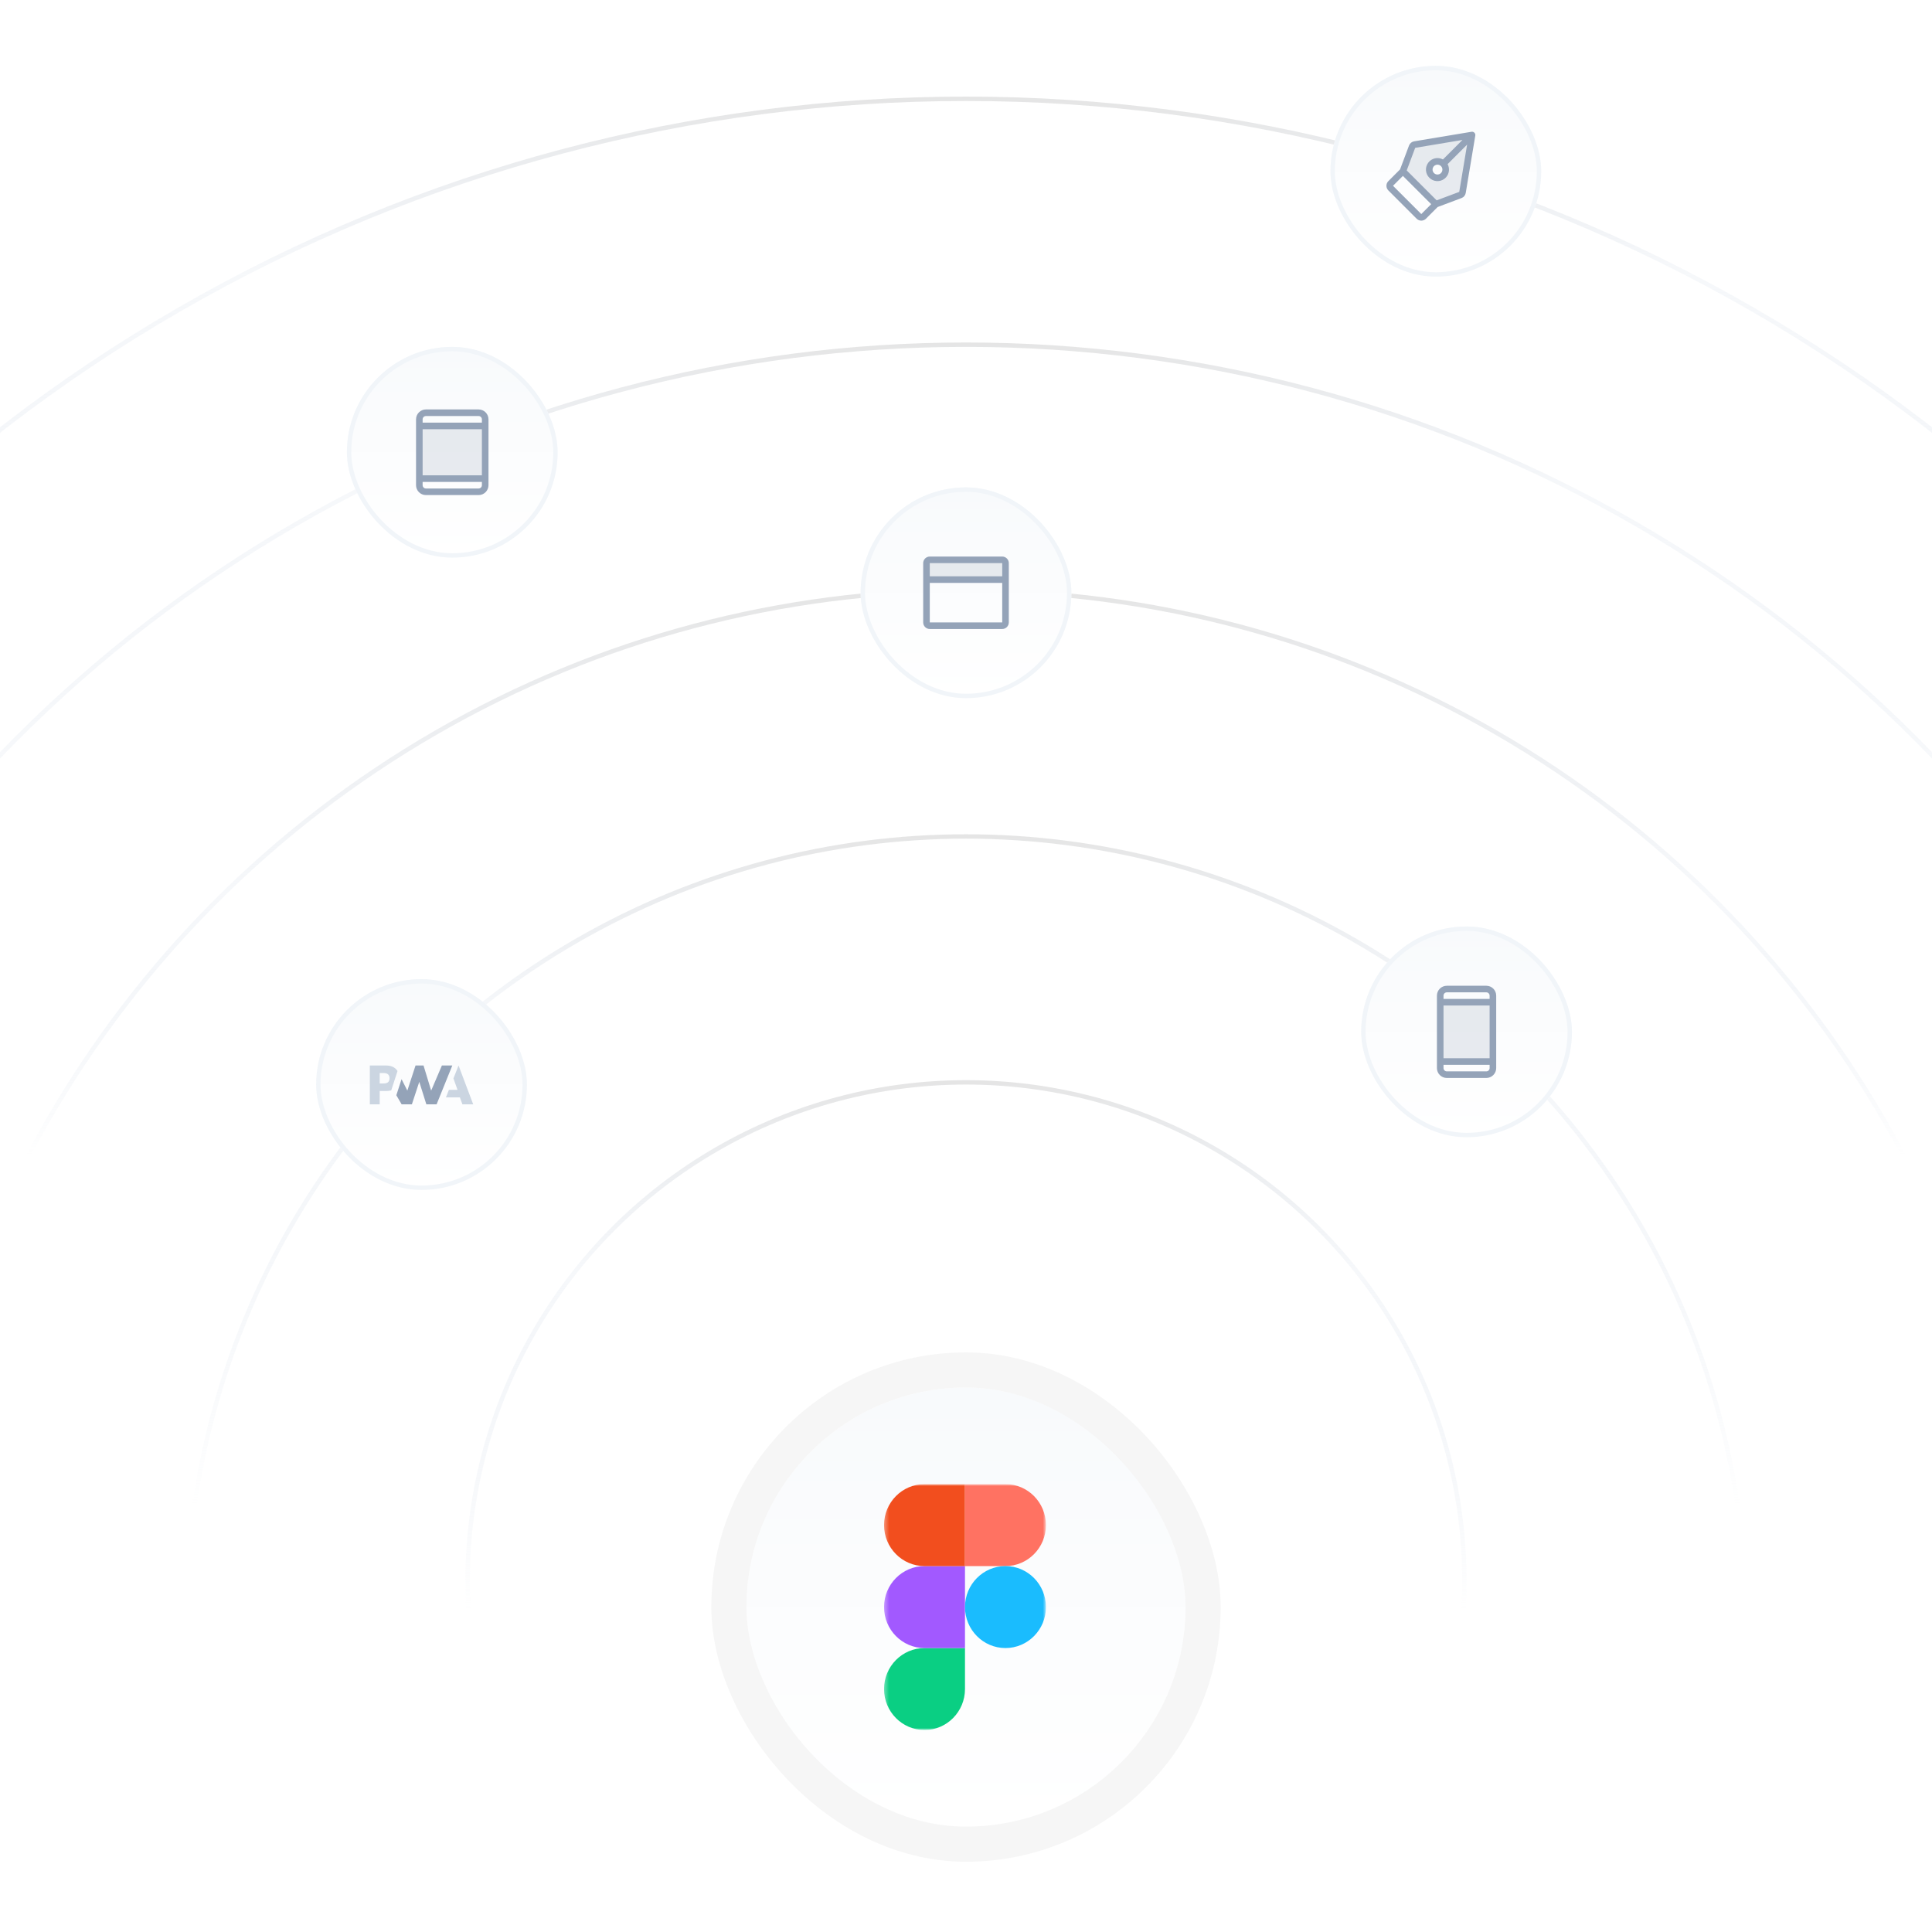 <svg width="440" height="440" viewBox="0 0 440 440" fill="none" xmlns="http://www.w3.org/2000/svg">
<g clip-path="url(#clip0_835_15033)">
<rect width="440" height="440" fill="white"/>
<g filter="url(#filter0_dd_835_15033)">
<rect x="170" y="302" width="100" height="100" rx="50" fill="url(#paint0_linear_835_15033)"/>
<rect x="166" y="298" width="108" height="108" rx="54" stroke="#F6F6F6" stroke-width="8"/>
<g clip-path="url(#clip1_835_15033)">
<mask id="mask0_835_15033" style="mask-type:luminance" maskUnits="userSpaceOnUse" x="201" y="324" width="38" height="56">
<path d="M238.206 324H201.333V380H238.206V324Z" fill="white"/>
</mask>
<g mask="url(#mask0_835_15033)">
<path d="M210.551 380.001C215.64 380.001 219.769 375.819 219.769 370.667V361.334H210.551C205.463 361.334 201.333 365.515 201.333 370.667C201.333 375.819 205.463 380.001 210.551 380.001Z" fill="#0ACF83"/>
<path d="M201.333 351.999C201.333 346.847 205.463 342.666 210.551 342.666H219.769V361.333H210.551C205.463 361.333 201.333 357.151 201.333 351.999Z" fill="#A259FF"/>
<path d="M201.333 333.333C201.333 328.181 205.463 324 210.551 324H219.769V342.667H210.551C205.463 342.667 201.333 338.485 201.333 333.333Z" fill="#F24E1E"/>
<path d="M219.77 324H228.988C234.076 324 238.206 328.181 238.206 333.333C238.206 338.485 234.076 342.667 228.988 342.667H219.77V324Z" fill="#FF7262"/>
<path d="M238.206 351.999C238.206 357.151 234.076 361.333 228.988 361.333C223.899 361.333 219.77 357.151 219.77 351.999C219.77 346.847 223.899 342.666 228.988 342.666C234.076 342.666 238.206 346.847 238.206 351.999Z" fill="#1ABCFE"/>
</g>
</g>
</g>
<circle cx="220" cy="360" r="113.5" stroke="url(#paint1_linear_835_15033)"/>
<circle cx="220" cy="368" r="177.5" stroke="url(#paint2_linear_835_15033)"/>
<circle cx="220" cy="376" r="241.5" stroke="url(#paint3_linear_835_15033)"/>
<circle cx="220" cy="384" r="305.5" stroke="url(#paint4_linear_835_15033)"/>
<circle cx="220" cy="381" r="358.5" stroke="url(#paint5_linear_835_15033)"/>
<g filter="url(#filter1_d_835_15033)">
<rect x="303" y="14" width="48" height="48" rx="24" fill="url(#paint6_linear_835_15033)"/>
<rect x="303.5" y="14.5" width="47" height="47" rx="23.5" stroke="#F1F5F9"/>
<path opacity="0.2" d="M327 45.5L332.595 43.402C332.718 43.356 332.827 43.278 332.911 43.176C332.994 43.075 333.05 42.953 333.071 42.823L335.25 29.75L322.177 31.929C322.047 31.951 321.925 32.006 321.824 32.09C321.722 32.173 321.644 32.282 321.598 32.405L319.5 38L327 45.5ZM327.375 35.75C327.746 35.75 328.108 35.86 328.417 36.066C328.725 36.272 328.965 36.565 329.107 36.907C329.249 37.25 329.286 37.627 329.214 37.991C329.142 38.355 328.963 38.689 328.701 38.951C328.439 39.213 328.105 39.392 327.741 39.464C327.377 39.536 327 39.499 326.657 39.357C326.315 39.215 326.022 38.975 325.816 38.667C325.61 38.358 325.5 37.996 325.5 37.625C325.5 37.128 325.698 36.651 326.049 36.299C326.401 35.947 326.878 35.75 327.375 35.75Z" fill="#94A3B8"/>
<path d="M315.75 41.31C315.749 41.508 315.788 41.703 315.863 41.885C315.939 42.067 316.05 42.232 316.19 42.371L322.628 48.81C322.768 48.95 322.933 49.06 323.115 49.136C323.297 49.211 323.492 49.25 323.689 49.25C323.886 49.25 324.081 49.211 324.263 49.136C324.445 49.06 324.611 48.95 324.75 48.81L327.415 46.145L332.853 44.104C333.1 44.012 333.319 43.857 333.487 43.654C333.655 43.45 333.767 43.206 333.811 42.947L335.99 29.873C336.008 29.766 336.002 29.655 335.973 29.55C335.944 29.445 335.893 29.348 335.822 29.265C335.752 29.181 335.664 29.115 335.565 29.069C335.467 29.023 335.359 28.999 335.25 28.999C335.209 29 335.167 29.003 335.126 29.01L322.054 31.188C321.794 31.232 321.55 31.343 321.347 31.51C321.144 31.677 320.988 31.895 320.896 32.142L318.855 37.579L316.19 40.249C316.05 40.388 315.939 40.554 315.863 40.736C315.788 40.918 315.749 41.113 315.75 41.31ZM322.3 32.668L333.064 30.874L328.623 35.315C328.068 35.016 327.424 34.925 326.808 35.061C326.193 35.197 325.647 35.55 325.27 36.056C324.893 36.562 324.711 37.186 324.757 37.815C324.802 38.444 325.073 39.035 325.519 39.481C325.964 39.926 326.556 40.197 327.185 40.243C327.814 40.288 328.438 40.106 328.943 39.729C329.449 39.353 329.802 38.806 329.938 38.191C330.074 37.575 329.984 36.931 329.684 36.377L334.125 31.934L332.332 42.7L327.188 44.628L320.372 37.812L322.3 32.668ZM328.5 37.624C328.5 37.847 328.434 38.064 328.31 38.249C328.187 38.434 328.011 38.578 327.806 38.664C327.6 38.749 327.374 38.771 327.156 38.728C326.937 38.684 326.737 38.577 326.58 38.42C326.422 38.263 326.315 38.062 326.272 37.844C326.228 37.626 326.251 37.399 326.336 37.194C326.421 36.988 326.565 36.812 326.75 36.689C326.935 36.565 327.153 36.499 327.375 36.499C327.673 36.499 327.96 36.618 328.171 36.829C328.382 37.04 328.5 37.326 328.5 37.624ZM319.5 39.06L325.94 45.499L323.69 47.749L317.25 41.31L319.5 39.06Z" fill="#94A3B8"/>
</g>
<g filter="url(#filter2_d_835_15033)">
<rect x="310" y="210" width="48" height="48" rx="24" fill="url(#paint7_linear_835_15033)"/>
<rect x="310.5" y="210.5" width="47" height="47" rx="23.5" stroke="#F1F5F9"/>
<path opacity="0.2" d="M340 227.25V240.75H328V227.25H340Z" fill="#94A3B8"/>
<path d="M338.5 223.5H329.5C328.903 223.5 328.331 223.737 327.909 224.159C327.487 224.581 327.25 225.153 327.25 225.75V242.25C327.25 242.847 327.487 243.419 327.909 243.841C328.331 244.263 328.903 244.5 329.5 244.5H338.5C339.097 244.5 339.669 244.263 340.091 243.841C340.513 243.419 340.75 242.847 340.75 242.25V225.75C340.75 225.153 340.513 224.581 340.091 224.159C339.669 223.737 339.097 223.5 338.5 223.5ZM328.75 228H339.25V240H328.75V228ZM329.5 225H338.5C338.699 225 338.89 225.079 339.03 225.22C339.171 225.36 339.25 225.551 339.25 225.75V226.5H328.75V225.75C328.75 225.551 328.829 225.36 328.97 225.22C329.11 225.079 329.301 225 329.5 225ZM338.5 243H329.5C329.301 243 329.11 242.921 328.97 242.78C328.829 242.64 328.75 242.449 328.75 242.25V241.5H339.25V242.25C339.25 242.449 339.171 242.64 339.03 242.78C338.89 242.921 338.699 243 338.5 243Z" fill="#94A3B8"/>
</g>
<g filter="url(#filter3_d_835_15033)">
<rect x="72" y="222" width="48" height="48" rx="24" fill="url(#paint8_linear_835_15033)"/>
<rect x="72.5" y="222.5" width="47" height="47" rx="23.5" stroke="#F1F5F9"/>
<g clip-path="url(#clip2_835_15033)">
<path d="M99.434 250.505L103.008 241.66H100.639L98.195 247.376L96.456 241.66H94.635L92.769 247.376L91.453 244.771L90.262 248.434L91.471 250.505H93.803L95.489 245.379L97.097 250.505L99.434 250.505Z" fill="#94A3B8"/>
<path d="M86.473 247.469H87.928C88.369 247.469 88.762 247.419 89.106 247.321L89.482 246.161L90.534 242.918C90.454 242.79 90.362 242.669 90.26 242.557C89.72 241.959 88.929 241.66 87.889 241.66H84.23V250.505H86.473V247.469ZM88.399 243.695C88.61 243.907 88.716 244.192 88.716 244.548C88.716 244.907 88.623 245.191 88.437 245.402C88.234 245.636 87.859 245.752 87.314 245.752H86.473V243.376H87.32C87.829 243.376 88.188 243.483 88.399 243.695H88.399ZM101.556 248.921L102.236 247.205H104.199L103.268 244.601L104.433 241.66L107.77 250.505H105.309L104.739 248.921H101.556Z" fill="#CBD5E1"/>
</g>
</g>
<g filter="url(#filter4_d_835_15033)">
<rect x="196" y="110" width="48" height="48" rx="24" fill="url(#paint9_linear_835_15033)"/>
<rect x="196.5" y="110.5" width="47" height="47" rx="23.5" stroke="#F1F5F9"/>
<path opacity="0.2" d="M229 127.25V131H211V127.25C211 127.051 211.079 126.86 211.22 126.72C211.36 126.579 211.551 126.5 211.75 126.5H228.25C228.449 126.5 228.64 126.579 228.78 126.72C228.921 126.86 229 127.051 229 127.25Z" fill="#94A3B8"/>
<path d="M228.25 125.75H211.75C211.352 125.75 210.971 125.908 210.689 126.189C210.408 126.471 210.25 126.852 210.25 127.25V140.75C210.25 141.148 210.408 141.529 210.689 141.811C210.971 142.092 211.352 142.25 211.75 142.25H228.25C228.648 142.25 229.029 142.092 229.311 141.811C229.592 141.529 229.75 141.148 229.75 140.75V127.25C229.75 126.852 229.592 126.471 229.311 126.189C229.029 125.908 228.648 125.75 228.25 125.75ZM228.25 127.25V130.25H211.75V127.25H228.25ZM228.25 140.75H211.75V131.75H228.25V140.75Z" fill="#94A3B8"/>
</g>
<g filter="url(#filter5_d_835_15033)">
<rect x="79" y="78" width="48" height="48" rx="24" fill="url(#paint10_linear_835_15033)"/>
<rect x="79.5" y="78.5" width="47" height="47" rx="23.5" stroke="#F1F5F9"/>
<path opacity="0.2" d="M110.5 96V108H95.5V96H110.5Z" fill="#94A3B8"/>
<path d="M109 92.25H97C96.403 92.25 95.831 92.487 95.409 92.909C94.987 93.331 94.75 93.903 94.75 94.5V109.5C94.75 110.097 94.987 110.669 95.409 111.091C95.831 111.513 96.403 111.75 97 111.75H109C109.597 111.75 110.169 111.513 110.591 111.091C111.013 110.669 111.25 110.097 111.25 109.5V94.5C111.25 93.903 111.013 93.331 110.591 92.909C110.169 92.487 109.597 92.25 109 92.25ZM96.25 96.75H109.75V107.25H96.25V96.75ZM97 93.75H109C109.199 93.75 109.39 93.829 109.53 93.97C109.671 94.11 109.75 94.301 109.75 94.5V95.25H96.25V94.5C96.25 94.301 96.329 94.11 96.47 93.97C96.61 93.829 96.801 93.75 97 93.75ZM109 110.25H97C96.801 110.25 96.61 110.171 96.47 110.03C96.329 109.89 96.25 109.699 96.25 109.5V108.75H109.75V109.5C109.75 109.699 109.671 109.89 109.53 110.03C109.39 110.171 109.199 110.25 109 110.25Z" fill="#94A3B8"/>
</g>
</g>
<defs>
<filter id="filter0_dd_835_15033" x="150" y="292" width="140" height="140" filterUnits="userSpaceOnUse" color-interpolation-filters="sRGB">
<feFlood flood-opacity="0" result="BackgroundImageFix"/>
<feColorMatrix in="SourceAlpha" type="matrix" values="0 0 0 0 0 0 0 0 0 0 0 0 0 0 0 0 0 0 127 0" result="hardAlpha"/>
<feMorphology radius="4" operator="erode" in="SourceAlpha" result="effect1_dropShadow_835_15033"/>
<feOffset dy="4"/>
<feGaussianBlur stdDeviation="3"/>
<feComposite in2="hardAlpha" operator="out"/>
<feColorMatrix type="matrix" values="0 0 0 0 0 0 0 0 0 0 0 0 0 0 0 0 0 0 0.1 0"/>
<feBlend mode="normal" in2="BackgroundImageFix" result="effect1_dropShadow_835_15033"/>
<feColorMatrix in="SourceAlpha" type="matrix" values="0 0 0 0 0 0 0 0 0 0 0 0 0 0 0 0 0 0 127 0" result="hardAlpha"/>
<feMorphology radius="3" operator="erode" in="SourceAlpha" result="effect2_dropShadow_835_15033"/>
<feOffset dy="10"/>
<feGaussianBlur stdDeviation="7.5"/>
<feComposite in2="hardAlpha" operator="out"/>
<feColorMatrix type="matrix" values="0 0 0 0 0 0 0 0 0 0 0 0 0 0 0 0 0 0 0.1 0"/>
<feBlend mode="normal" in2="effect1_dropShadow_835_15033" result="effect2_dropShadow_835_15033"/>
<feBlend mode="normal" in="SourceGraphic" in2="effect2_dropShadow_835_15033" result="shape"/>
</filter>
<filter id="filter1_d_835_15033" x="301" y="13" width="52" height="52" filterUnits="userSpaceOnUse" color-interpolation-filters="sRGB">
<feFlood flood-opacity="0" result="BackgroundImageFix"/>
<feColorMatrix in="SourceAlpha" type="matrix" values="0 0 0 0 0 0 0 0 0 0 0 0 0 0 0 0 0 0 127 0" result="hardAlpha"/>
<feOffset dy="1"/>
<feGaussianBlur stdDeviation="1"/>
<feComposite in2="hardAlpha" operator="out"/>
<feColorMatrix type="matrix" values="0 0 0 0 0 0 0 0 0 0 0 0 0 0 0 0 0 0 0.05 0"/>
<feBlend mode="normal" in2="BackgroundImageFix" result="effect1_dropShadow_835_15033"/>
<feBlend mode="normal" in="SourceGraphic" in2="effect1_dropShadow_835_15033" result="shape"/>
</filter>
<filter id="filter2_d_835_15033" x="308" y="209" width="52" height="52" filterUnits="userSpaceOnUse" color-interpolation-filters="sRGB">
<feFlood flood-opacity="0" result="BackgroundImageFix"/>
<feColorMatrix in="SourceAlpha" type="matrix" values="0 0 0 0 0 0 0 0 0 0 0 0 0 0 0 0 0 0 127 0" result="hardAlpha"/>
<feOffset dy="1"/>
<feGaussianBlur stdDeviation="1"/>
<feComposite in2="hardAlpha" operator="out"/>
<feColorMatrix type="matrix" values="0 0 0 0 0 0 0 0 0 0 0 0 0 0 0 0 0 0 0.05 0"/>
<feBlend mode="normal" in2="BackgroundImageFix" result="effect1_dropShadow_835_15033"/>
<feBlend mode="normal" in="SourceGraphic" in2="effect1_dropShadow_835_15033" result="shape"/>
</filter>
<filter id="filter3_d_835_15033" x="70" y="221" width="52" height="52" filterUnits="userSpaceOnUse" color-interpolation-filters="sRGB">
<feFlood flood-opacity="0" result="BackgroundImageFix"/>
<feColorMatrix in="SourceAlpha" type="matrix" values="0 0 0 0 0 0 0 0 0 0 0 0 0 0 0 0 0 0 127 0" result="hardAlpha"/>
<feOffset dy="1"/>
<feGaussianBlur stdDeviation="1"/>
<feComposite in2="hardAlpha" operator="out"/>
<feColorMatrix type="matrix" values="0 0 0 0 0 0 0 0 0 0 0 0 0 0 0 0 0 0 0.05 0"/>
<feBlend mode="normal" in2="BackgroundImageFix" result="effect1_dropShadow_835_15033"/>
<feBlend mode="normal" in="SourceGraphic" in2="effect1_dropShadow_835_15033" result="shape"/>
</filter>
<filter id="filter4_d_835_15033" x="194" y="109" width="52" height="52" filterUnits="userSpaceOnUse" color-interpolation-filters="sRGB">
<feFlood flood-opacity="0" result="BackgroundImageFix"/>
<feColorMatrix in="SourceAlpha" type="matrix" values="0 0 0 0 0 0 0 0 0 0 0 0 0 0 0 0 0 0 127 0" result="hardAlpha"/>
<feOffset dy="1"/>
<feGaussianBlur stdDeviation="1"/>
<feComposite in2="hardAlpha" operator="out"/>
<feColorMatrix type="matrix" values="0 0 0 0 0 0 0 0 0 0 0 0 0 0 0 0 0 0 0.05 0"/>
<feBlend mode="normal" in2="BackgroundImageFix" result="effect1_dropShadow_835_15033"/>
<feBlend mode="normal" in="SourceGraphic" in2="effect1_dropShadow_835_15033" result="shape"/>
</filter>
<filter id="filter5_d_835_15033" x="77" y="77" width="52" height="52" filterUnits="userSpaceOnUse" color-interpolation-filters="sRGB">
<feFlood flood-opacity="0" result="BackgroundImageFix"/>
<feColorMatrix in="SourceAlpha" type="matrix" values="0 0 0 0 0 0 0 0 0 0 0 0 0 0 0 0 0 0 127 0" result="hardAlpha"/>
<feOffset dy="1"/>
<feGaussianBlur stdDeviation="1"/>
<feComposite in2="hardAlpha" operator="out"/>
<feColorMatrix type="matrix" values="0 0 0 0 0 0 0 0 0 0 0 0 0 0 0 0 0 0 0.05 0"/>
<feBlend mode="normal" in2="BackgroundImageFix" result="effect1_dropShadow_835_15033"/>
<feBlend mode="normal" in="SourceGraphic" in2="effect1_dropShadow_835_15033" result="shape"/>
</filter>
<linearGradient id="paint0_linear_835_15033" x1="220" y1="302" x2="220" y2="402" gradientUnits="userSpaceOnUse">
<stop stop-color="#F8FAFC"/>
<stop offset="1" stop-color="white"/>
</linearGradient>
<linearGradient id="paint1_linear_835_15033" x1="220" y1="246" x2="220" y2="366.786" gradientUnits="userSpaceOnUse">
<stop stop-color="#E5E5E5"/>
<stop offset="0.36" stop-color="#E2E8F0" stop-opacity="0.3"/>
<stop offset="1" stop-color="white"/>
</linearGradient>
<linearGradient id="paint2_linear_835_15033" x1="220" y1="190" x2="220" y2="378.595" gradientUnits="userSpaceOnUse">
<stop stop-color="#E5E5E5"/>
<stop offset="0.22" stop-color="#E2E8F0" stop-opacity="0.3"/>
<stop offset="0.815" stop-color="white"/>
</linearGradient>
<linearGradient id="paint3_linear_835_15033" x1="220" y1="134" x2="220" y2="390.405" gradientUnits="userSpaceOnUse">
<stop stop-color="#E5E5E5"/>
<stop offset="0.27" stop-color="#E2E8F0" stop-opacity="0.3"/>
<stop offset="0.505" stop-color="white"/>
</linearGradient>
<linearGradient id="paint4_linear_835_15033" x1="220" y1="78" x2="220" y2="402.214" gradientUnits="userSpaceOnUse">
<stop stop-color="#E5E5E5"/>
<stop offset="0.105" stop-color="#E2E8F0" stop-opacity="0.3"/>
<stop offset="0.416" stop-color="white"/>
</linearGradient>
<linearGradient id="paint5_linear_835_15033" x1="220" y1="22" x2="220" y2="402.369" gradientUnits="userSpaceOnUse">
<stop stop-color="#E5E5E5"/>
<stop offset="0.105" stop-color="#E2E8F0" stop-opacity="0.3"/>
<stop offset="0.416" stop-color="white"/>
</linearGradient>
<linearGradient id="paint6_linear_835_15033" x1="327" y1="14" x2="327" y2="62" gradientUnits="userSpaceOnUse">
<stop stop-color="#F8FAFC"/>
<stop offset="1" stop-color="white"/>
</linearGradient>
<linearGradient id="paint7_linear_835_15033" x1="334" y1="210" x2="334" y2="258" gradientUnits="userSpaceOnUse">
<stop stop-color="#F8FAFC"/>
<stop offset="1" stop-color="white"/>
</linearGradient>
<linearGradient id="paint8_linear_835_15033" x1="96" y1="222" x2="96" y2="270" gradientUnits="userSpaceOnUse">
<stop stop-color="#F8FAFC"/>
<stop offset="1" stop-color="white"/>
</linearGradient>
<linearGradient id="paint9_linear_835_15033" x1="220" y1="110" x2="220" y2="158" gradientUnits="userSpaceOnUse">
<stop stop-color="#F8FAFC"/>
<stop offset="1" stop-color="white"/>
</linearGradient>
<linearGradient id="paint10_linear_835_15033" x1="103" y1="78" x2="103" y2="126" gradientUnits="userSpaceOnUse">
<stop stop-color="#F8FAFC"/>
<stop offset="1" stop-color="white"/>
</linearGradient>
<clipPath id="clip0_835_15033">
<rect width="440" height="440" fill="white"/>
</clipPath>
<clipPath id="clip1_835_15033">
<rect width="37.333" height="56" fill="white" transform="translate(201.333 324)"/>
</clipPath>
<clipPath id="clip2_835_15033">
<rect width="24" height="9.005" fill="white" transform="translate(84 241.5)"/>
</clipPath>
</defs>
</svg>

